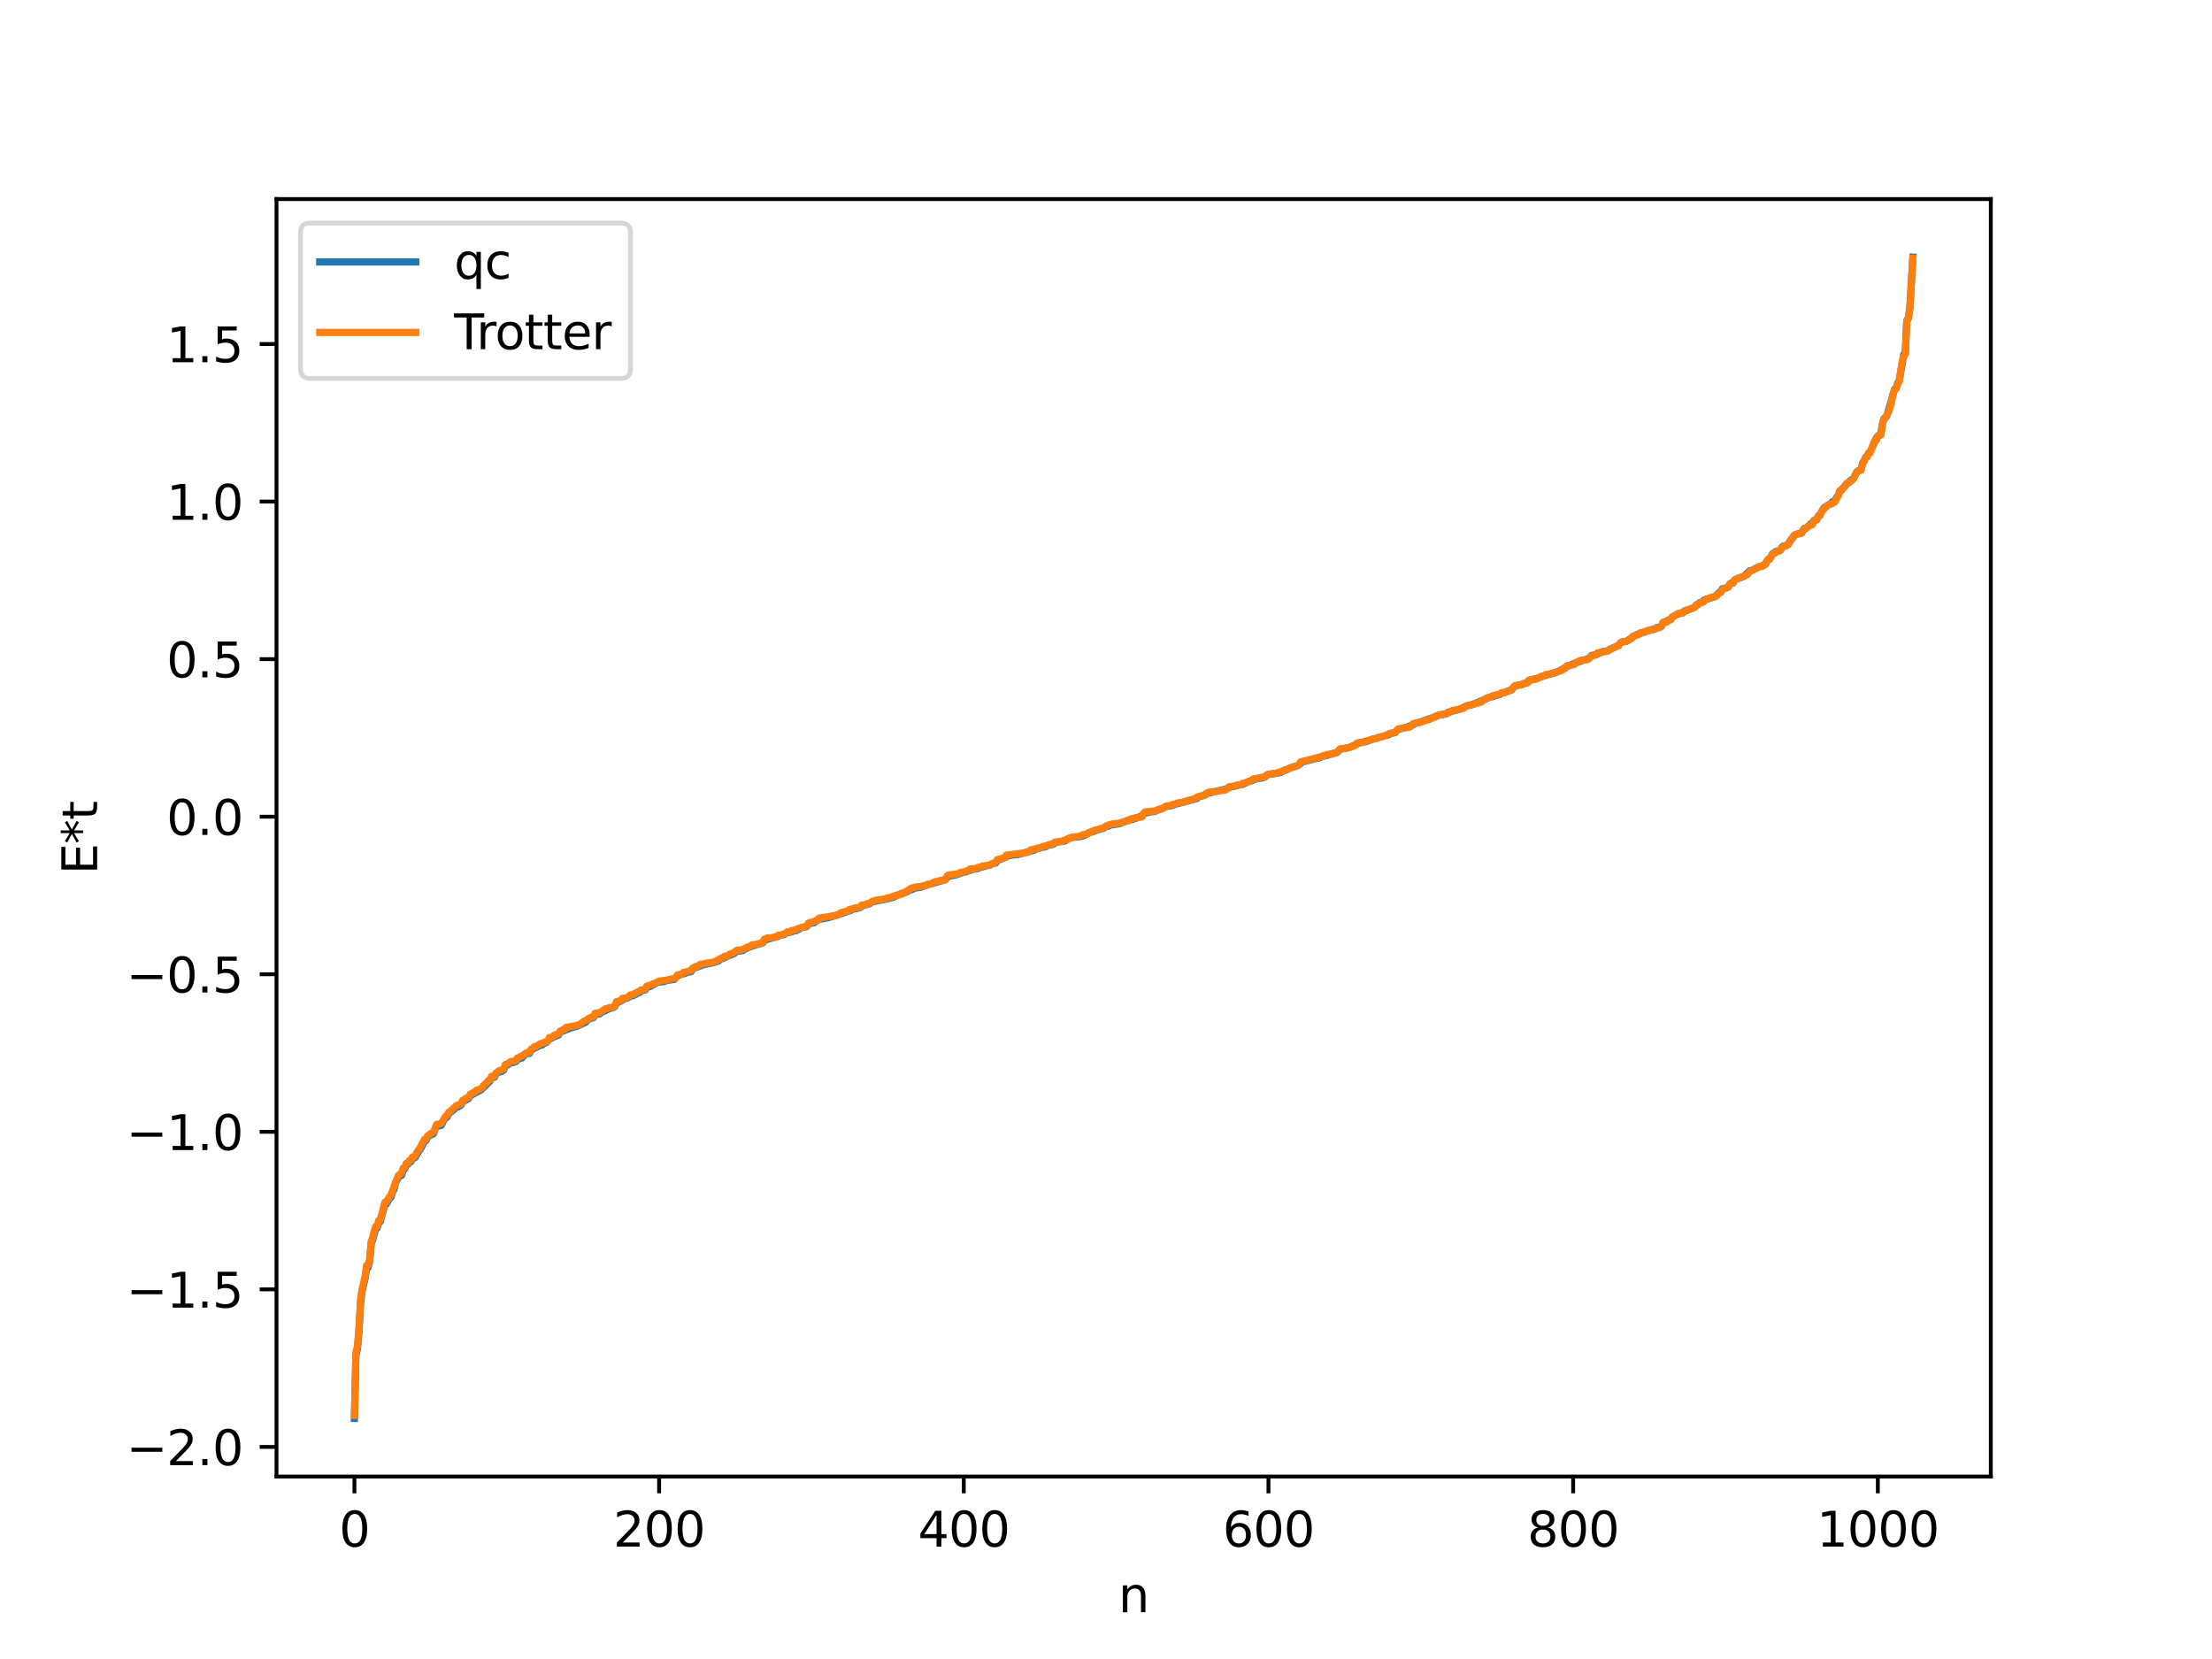 <?xml version="1.0" encoding="utf-8" standalone="no"?>
<!DOCTYPE svg PUBLIC "-//W3C//DTD SVG 1.1//EN"
  "http://www.w3.org/Graphics/SVG/1.1/DTD/svg11.dtd">
<svg xmlns:xlink="http://www.w3.org/1999/xlink" width="460.8pt" height="345.6pt" viewBox="0 0 460.8 345.6" xmlns="http://www.w3.org/2000/svg" version="1.1">
 <defs>
  <style type="text/css">*{stroke-linejoin: round; stroke-linecap: butt}</style>
 </defs>
 <g id="figure_1">
  <g id="patch_1">
   <path d="M 0 345.6 
L 460.8 345.6 
L 460.8 0 
L 0 0 
z
" style="fill: #ffffff"/>
  </g>
  <g id="axes_1">
   <g id="patch_2">
    <path d="M 57.6 307.584 
L 414.72 307.584 
L 414.72 41.472 
L 57.6 41.472 
z
" style="fill: #ffffff"/>
   </g>
   <g id="matplotlib.axis_1">
    <g id="xtick_1">
     <g id="line2d_1">
      <defs>
       <path id="m7e5b3d2ca3" d="M 0 0 
L 0 3.5 
" style="stroke: #000000; stroke-width: 0.8"/>
      </defs>
      <g>
       <use xlink:href="#m7e5b3d2ca3" x="73.833" y="307.584" style="stroke: #000000; stroke-width: 0.8"/>
      </g>
     </g>
     <g id="text_1">
      <!-- 0 -->
      <g transform="translate(70.651 322.182) scale(0.1 -0.1)">
       <defs>
        <path id="DejaVuSans-30" d="M 2034 4250 
Q 1547 4250 1301 3770 
Q 1056 3291 1056 2328 
Q 1056 1369 1301 889 
Q 1547 409 2034 409 
Q 2525 409 2770 889 
Q 3016 1369 3016 2328 
Q 3016 3291 2770 3770 
Q 2525 4250 2034 4250 
z
M 2034 4750 
Q 2819 4750 3233 4129 
Q 3647 3509 3647 2328 
Q 3647 1150 3233 529 
Q 2819 -91 2034 -91 
Q 1250 -91 836 529 
Q 422 1150 422 2328 
Q 422 3509 836 4129 
Q 1250 4750 2034 4750 
z
" transform="scale(0.016)"/>
       </defs>
       <use xlink:href="#DejaVuSans-30"/>
      </g>
     </g>
    </g>
    <g id="xtick_2">
     <g id="line2d_2">
      <g>
       <use xlink:href="#m7e5b3d2ca3" x="137.304" y="307.584" style="stroke: #000000; stroke-width: 0.8"/>
      </g>
     </g>
     <g id="text_2">
      <!-- 200 -->
      <g transform="translate(127.76 322.182) scale(0.1 -0.1)">
       <defs>
        <path id="DejaVuSans-32" d="M 1228 531 
L 3431 531 
L 3431 0 
L 469 0 
L 469 531 
Q 828 903 1448 1529 
Q 2069 2156 2228 2338 
Q 2531 2678 2651 2914 
Q 2772 3150 2772 3378 
Q 2772 3750 2511 3984 
Q 2250 4219 1831 4219 
Q 1534 4219 1204 4116 
Q 875 4013 500 3803 
L 500 4441 
Q 881 4594 1212 4672 
Q 1544 4750 1819 4750 
Q 2544 4750 2975 4387 
Q 3406 4025 3406 3419 
Q 3406 3131 3298 2873 
Q 3191 2616 2906 2266 
Q 2828 2175 2409 1742 
Q 1991 1309 1228 531 
z
" transform="scale(0.016)"/>
       </defs>
       <use xlink:href="#DejaVuSans-32"/>
       <use xlink:href="#DejaVuSans-30" x="63.623"/>
       <use xlink:href="#DejaVuSans-30" x="127.246"/>
      </g>
     </g>
    </g>
    <g id="xtick_3">
     <g id="line2d_3">
      <g>
       <use xlink:href="#m7e5b3d2ca3" x="200.775" y="307.584" style="stroke: #000000; stroke-width: 0.8"/>
      </g>
     </g>
     <g id="text_3">
      <!-- 400 -->
      <g transform="translate(191.231 322.182) scale(0.1 -0.1)">
       <defs>
        <path id="DejaVuSans-34" d="M 2419 4116 
L 825 1625 
L 2419 1625 
L 2419 4116 
z
M 2253 4666 
L 3047 4666 
L 3047 1625 
L 3713 1625 
L 3713 1100 
L 3047 1100 
L 3047 0 
L 2419 0 
L 2419 1100 
L 313 1100 
L 313 1709 
L 2253 4666 
z
" transform="scale(0.016)"/>
       </defs>
       <use xlink:href="#DejaVuSans-34"/>
       <use xlink:href="#DejaVuSans-30" x="63.623"/>
       <use xlink:href="#DejaVuSans-30" x="127.246"/>
      </g>
     </g>
    </g>
    <g id="xtick_4">
     <g id="line2d_4">
      <g>
       <use xlink:href="#m7e5b3d2ca3" x="264.246" y="307.584" style="stroke: #000000; stroke-width: 0.8"/>
      </g>
     </g>
     <g id="text_4">
      <!-- 600 -->
      <g transform="translate(254.702 322.182) scale(0.1 -0.1)">
       <defs>
        <path id="DejaVuSans-36" d="M 2113 2584 
Q 1688 2584 1439 2293 
Q 1191 2003 1191 1497 
Q 1191 994 1439 701 
Q 1688 409 2113 409 
Q 2538 409 2786 701 
Q 3034 994 3034 1497 
Q 3034 2003 2786 2293 
Q 2538 2584 2113 2584 
z
M 3366 4563 
L 3366 3988 
Q 3128 4100 2886 4159 
Q 2644 4219 2406 4219 
Q 1781 4219 1451 3797 
Q 1122 3375 1075 2522 
Q 1259 2794 1537 2939 
Q 1816 3084 2150 3084 
Q 2853 3084 3261 2657 
Q 3669 2231 3669 1497 
Q 3669 778 3244 343 
Q 2819 -91 2113 -91 
Q 1303 -91 875 529 
Q 447 1150 447 2328 
Q 447 3434 972 4092 
Q 1497 4750 2381 4750 
Q 2619 4750 2861 4703 
Q 3103 4656 3366 4563 
z
" transform="scale(0.016)"/>
       </defs>
       <use xlink:href="#DejaVuSans-36"/>
       <use xlink:href="#DejaVuSans-30" x="63.623"/>
       <use xlink:href="#DejaVuSans-30" x="127.246"/>
      </g>
     </g>
    </g>
    <g id="xtick_5">
     <g id="line2d_5">
      <g>
       <use xlink:href="#m7e5b3d2ca3" x="327.717" y="307.584" style="stroke: #000000; stroke-width: 0.8"/>
      </g>
     </g>
     <g id="text_5">
      <!-- 800 -->
      <g transform="translate(318.173 322.182) scale(0.1 -0.1)">
       <defs>
        <path id="DejaVuSans-38" d="M 2034 2216 
Q 1584 2216 1326 1975 
Q 1069 1734 1069 1313 
Q 1069 891 1326 650 
Q 1584 409 2034 409 
Q 2484 409 2743 651 
Q 3003 894 3003 1313 
Q 3003 1734 2745 1975 
Q 2488 2216 2034 2216 
z
M 1403 2484 
Q 997 2584 770 2862 
Q 544 3141 544 3541 
Q 544 4100 942 4425 
Q 1341 4750 2034 4750 
Q 2731 4750 3128 4425 
Q 3525 4100 3525 3541 
Q 3525 3141 3298 2862 
Q 3072 2584 2669 2484 
Q 3125 2378 3379 2068 
Q 3634 1759 3634 1313 
Q 3634 634 3220 271 
Q 2806 -91 2034 -91 
Q 1263 -91 848 271 
Q 434 634 434 1313 
Q 434 1759 690 2068 
Q 947 2378 1403 2484 
z
M 1172 3481 
Q 1172 3119 1398 2916 
Q 1625 2713 2034 2713 
Q 2441 2713 2670 2916 
Q 2900 3119 2900 3481 
Q 2900 3844 2670 4047 
Q 2441 4250 2034 4250 
Q 1625 4250 1398 4047 
Q 1172 3844 1172 3481 
z
" transform="scale(0.016)"/>
       </defs>
       <use xlink:href="#DejaVuSans-38"/>
       <use xlink:href="#DejaVuSans-30" x="63.623"/>
       <use xlink:href="#DejaVuSans-30" x="127.246"/>
      </g>
     </g>
    </g>
    <g id="xtick_6">
     <g id="line2d_6">
      <g>
       <use xlink:href="#m7e5b3d2ca3" x="391.188" y="307.584" style="stroke: #000000; stroke-width: 0.8"/>
      </g>
     </g>
     <g id="text_6">
      <!-- 1000 -->
      <g transform="translate(378.463 322.182) scale(0.1 -0.1)">
       <defs>
        <path id="DejaVuSans-31" d="M 794 531 
L 1825 531 
L 1825 4091 
L 703 3866 
L 703 4441 
L 1819 4666 
L 2450 4666 
L 2450 531 
L 3481 531 
L 3481 0 
L 794 0 
L 794 531 
z
" transform="scale(0.016)"/>
       </defs>
       <use xlink:href="#DejaVuSans-31"/>
       <use xlink:href="#DejaVuSans-30" x="63.623"/>
       <use xlink:href="#DejaVuSans-30" x="127.246"/>
       <use xlink:href="#DejaVuSans-30" x="190.869"/>
      </g>
     </g>
    </g>
    <g id="text_7">
     <!-- n -->
     <g transform="translate(232.991 335.861) scale(0.1 -0.1)">
      <defs>
       <path id="DejaVuSans-6e" d="M 3513 2113 
L 3513 0 
L 2938 0 
L 2938 2094 
Q 2938 2591 2744 2837 
Q 2550 3084 2163 3084 
Q 1697 3084 1428 2787 
Q 1159 2491 1159 1978 
L 1159 0 
L 581 0 
L 581 3500 
L 1159 3500 
L 1159 2956 
Q 1366 3272 1645 3428 
Q 1925 3584 2291 3584 
Q 2894 3584 3203 3211 
Q 3513 2838 3513 2113 
z
" transform="scale(0.016)"/>
      </defs>
      <use xlink:href="#DejaVuSans-6e"/>
     </g>
    </g>
   </g>
   <g id="matplotlib.axis_2">
    <g id="ytick_1">
     <g id="line2d_7">
      <defs>
       <path id="m45288c22db" d="M 0 0 
L -3.5 0 
" style="stroke: #000000; stroke-width: 0.8"/>
      </defs>
      <g>
       <use xlink:href="#m45288c22db" x="57.6" y="301.419" style="stroke: #000000; stroke-width: 0.8"/>
      </g>
     </g>
     <g id="text_8">
      <!-- −2.0 -->
      <g transform="translate(26.317 305.218) scale(0.1 -0.1)">
       <defs>
        <path id="DejaVuSans-2212" d="M 678 2272 
L 4684 2272 
L 4684 1741 
L 678 1741 
L 678 2272 
z
" transform="scale(0.016)"/>
        <path id="DejaVuSans-2e" d="M 684 794 
L 1344 794 
L 1344 0 
L 684 0 
L 684 794 
z
" transform="scale(0.016)"/>
       </defs>
       <use xlink:href="#DejaVuSans-2212"/>
       <use xlink:href="#DejaVuSans-32" x="83.789"/>
       <use xlink:href="#DejaVuSans-2e" x="147.412"/>
       <use xlink:href="#DejaVuSans-30" x="179.199"/>
      </g>
     </g>
    </g>
    <g id="ytick_2">
     <g id="line2d_8">
      <g>
       <use xlink:href="#m45288c22db" x="57.6" y="268.597" style="stroke: #000000; stroke-width: 0.8"/>
      </g>
     </g>
     <g id="text_9">
      <!-- −1.5 -->
      <g transform="translate(26.317 272.396) scale(0.1 -0.1)">
       <defs>
        <path id="DejaVuSans-35" d="M 691 4666 
L 3169 4666 
L 3169 4134 
L 1269 4134 
L 1269 2991 
Q 1406 3038 1543 3061 
Q 1681 3084 1819 3084 
Q 2600 3084 3056 2656 
Q 3513 2228 3513 1497 
Q 3513 744 3044 326 
Q 2575 -91 1722 -91 
Q 1428 -91 1123 -41 
Q 819 9 494 109 
L 494 744 
Q 775 591 1075 516 
Q 1375 441 1709 441 
Q 2250 441 2565 725 
Q 2881 1009 2881 1497 
Q 2881 1984 2565 2268 
Q 2250 2553 1709 2553 
Q 1456 2553 1204 2497 
Q 953 2441 691 2322 
L 691 4666 
z
" transform="scale(0.016)"/>
       </defs>
       <use xlink:href="#DejaVuSans-2212"/>
       <use xlink:href="#DejaVuSans-31" x="83.789"/>
       <use xlink:href="#DejaVuSans-2e" x="147.412"/>
       <use xlink:href="#DejaVuSans-35" x="179.199"/>
      </g>
     </g>
    </g>
    <g id="ytick_3">
     <g id="line2d_9">
      <g>
       <use xlink:href="#m45288c22db" x="57.6" y="235.775" style="stroke: #000000; stroke-width: 0.8"/>
      </g>
     </g>
     <g id="text_10">
      <!-- −1.0 -->
      <g transform="translate(26.317 239.574) scale(0.1 -0.1)">
       <use xlink:href="#DejaVuSans-2212"/>
       <use xlink:href="#DejaVuSans-31" x="83.789"/>
       <use xlink:href="#DejaVuSans-2e" x="147.412"/>
       <use xlink:href="#DejaVuSans-30" x="179.199"/>
      </g>
     </g>
    </g>
    <g id="ytick_4">
     <g id="line2d_10">
      <g>
       <use xlink:href="#m45288c22db" x="57.6" y="202.952" style="stroke: #000000; stroke-width: 0.8"/>
      </g>
     </g>
     <g id="text_11">
      <!-- −0.5 -->
      <g transform="translate(26.317 206.752) scale(0.1 -0.1)">
       <use xlink:href="#DejaVuSans-2212"/>
       <use xlink:href="#DejaVuSans-30" x="83.789"/>
       <use xlink:href="#DejaVuSans-2e" x="147.412"/>
       <use xlink:href="#DejaVuSans-35" x="179.199"/>
      </g>
     </g>
    </g>
    <g id="ytick_5">
     <g id="line2d_11">
      <g>
       <use xlink:href="#m45288c22db" x="57.6" y="170.13" style="stroke: #000000; stroke-width: 0.8"/>
      </g>
     </g>
     <g id="text_12">
      <!-- 0.0 -->
      <g transform="translate(34.697 173.929) scale(0.1 -0.1)">
       <use xlink:href="#DejaVuSans-30"/>
       <use xlink:href="#DejaVuSans-2e" x="63.623"/>
       <use xlink:href="#DejaVuSans-30" x="95.41"/>
      </g>
     </g>
    </g>
    <g id="ytick_6">
     <g id="line2d_12">
      <g>
       <use xlink:href="#m45288c22db" x="57.6" y="137.308" style="stroke: #000000; stroke-width: 0.8"/>
      </g>
     </g>
     <g id="text_13">
      <!-- 0.5 -->
      <g transform="translate(34.697 141.107) scale(0.1 -0.1)">
       <use xlink:href="#DejaVuSans-30"/>
       <use xlink:href="#DejaVuSans-2e" x="63.623"/>
       <use xlink:href="#DejaVuSans-35" x="95.41"/>
      </g>
     </g>
    </g>
    <g id="ytick_7">
     <g id="line2d_13">
      <g>
       <use xlink:href="#m45288c22db" x="57.6" y="104.486" style="stroke: #000000; stroke-width: 0.8"/>
      </g>
     </g>
     <g id="text_14">
      <!-- 1.0 -->
      <g transform="translate(34.697 108.285) scale(0.1 -0.1)">
       <use xlink:href="#DejaVuSans-31"/>
       <use xlink:href="#DejaVuSans-2e" x="63.623"/>
       <use xlink:href="#DejaVuSans-30" x="95.41"/>
      </g>
     </g>
    </g>
    <g id="ytick_8">
     <g id="line2d_14">
      <g>
       <use xlink:href="#m45288c22db" x="57.6" y="71.663" style="stroke: #000000; stroke-width: 0.8"/>
      </g>
     </g>
     <g id="text_15">
      <!-- 1.5 -->
      <g transform="translate(34.697 75.462) scale(0.1 -0.1)">
       <use xlink:href="#DejaVuSans-31"/>
       <use xlink:href="#DejaVuSans-2e" x="63.623"/>
       <use xlink:href="#DejaVuSans-35" x="95.41"/>
      </g>
     </g>
    </g>
    <g id="text_16">
     <!-- E*t -->
     <g transform="translate(20.238 182.148) rotate(-90) scale(0.1 -0.1)">
      <defs>
       <path id="DejaVuSans-45" d="M 628 4666 
L 3578 4666 
L 3578 4134 
L 1259 4134 
L 1259 2753 
L 3481 2753 
L 3481 2222 
L 1259 2222 
L 1259 531 
L 3634 531 
L 3634 0 
L 628 0 
L 628 4666 
z
" transform="scale(0.016)"/>
       <path id="DejaVuSans-2a" d="M 3009 3897 
L 1888 3291 
L 3009 2681 
L 2828 2375 
L 1778 3009 
L 1778 1831 
L 1422 1831 
L 1422 3009 
L 372 2375 
L 191 2681 
L 1313 3291 
L 191 3897 
L 372 4206 
L 1422 3572 
L 1422 4750 
L 1778 4750 
L 1778 3572 
L 2828 4206 
L 3009 3897 
z
" transform="scale(0.016)"/>
       <path id="DejaVuSans-74" d="M 1172 4494 
L 1172 3500 
L 2356 3500 
L 2356 3053 
L 1172 3053 
L 1172 1153 
Q 1172 725 1289 603 
Q 1406 481 1766 481 
L 2356 481 
L 2356 0 
L 1766 0 
Q 1100 0 847 248 
Q 594 497 594 1153 
L 594 3053 
L 172 3053 
L 172 3500 
L 594 3500 
L 594 4494 
L 1172 4494 
z
" transform="scale(0.016)"/>
      </defs>
      <use xlink:href="#DejaVuSans-45"/>
      <use xlink:href="#DejaVuSans-2a" x="63.184"/>
      <use xlink:href="#DejaVuSans-74" x="113.184"/>
     </g>
    </g>
   </g>
   <g id="line2d_15">
    <path d="M 73.833 295.488 
L 74.15 282.256 
L 74.467 280.972 
L 74.785 277.334 
L 75.102 271.528 
L 75.42 269.025 
L 76.054 266.321 
L 76.372 264.085 
L 76.689 264.055 
L 77.006 262.789 
L 77.324 259.093 
L 77.641 258.242 
L 78.276 255.887 
L 78.593 255.796 
L 78.91 254.655 
L 79.228 254.467 
L 80.18 250.882 
L 80.497 250.815 
L 81.132 249.671 
L 81.449 249.399 
L 81.767 248.313 
L 82.084 247.819 
L 82.401 246.347 
L 82.719 245.868 
L 83.036 245.146 
L 83.671 244.817 
L 83.988 243.806 
L 84.305 243.544 
L 84.623 242.714 
L 84.94 242.573 
L 85.258 242.113 
L 85.575 242.013 
L 85.892 241.467 
L 86.527 241.082 
L 87.162 239.938 
L 87.796 239.014 
L 88.431 237.68 
L 88.748 237.593 
L 89.066 236.942 
L 89.383 236.617 
L 90.335 236.144 
L 90.653 235.137 
L 90.97 234.637 
L 91.922 234.447 
L 92.557 233.17 
L 93.191 232.649 
L 93.509 231.913 
L 94.143 231.492 
L 95.096 230.654 
L 95.413 230.58 
L 96.048 230.215 
L 96.365 229.532 
L 97.634 228.825 
L 97.952 228.258 
L 100.173 227.06 
L 102.077 225.218 
L 102.395 224.477 
L 103.029 224.389 
L 103.347 223.68 
L 103.981 223.335 
L 104.616 223.151 
L 104.934 222.914 
L 105.251 222.061 
L 105.886 221.793 
L 106.203 221.461 
L 106.838 221.35 
L 107.472 221.156 
L 107.79 220.69 
L 108.424 220.483 
L 108.742 220.382 
L 109.377 219.663 
L 110.011 219.451 
L 110.329 219.43 
L 110.646 218.72 
L 112.55 217.756 
L 112.867 217.728 
L 113.185 217.46 
L 113.82 217.166 
L 114.137 216.89 
L 114.454 216.368 
L 114.772 216.34 
L 115.724 215.846 
L 116.358 215.63 
L 116.676 215.039 
L 116.993 214.788 
L 117.31 214.775 
L 118.897 214.142 
L 120.167 213.81 
L 122.071 212.92 
L 122.388 212.411 
L 123.023 212.161 
L 123.658 211.99 
L 123.975 211.311 
L 124.927 211.203 
L 125.562 210.697 
L 125.879 210.639 
L 126.831 210.163 
L 127.783 209.875 
L 128.1 209.681 
L 128.418 208.923 
L 129.37 208.53 
L 130.005 208.111 
L 130.639 207.923 
L 130.957 207.797 
L 131.274 207.511 
L 131.909 207.42 
L 132.226 207.183 
L 132.543 207.097 
L 132.861 206.818 
L 133.178 206.8 
L 133.496 206.443 
L 134.13 206.257 
L 134.448 206.226 
L 134.765 205.577 
L 135.4 205.534 
L 136.986 204.636 
L 138.256 204.496 
L 138.891 204.267 
L 140.477 204.003 
L 141.112 203.227 
L 142.699 202.792 
L 143.016 202.592 
L 143.968 202.412 
L 144.286 201.816 
L 144.603 201.631 
L 145.238 201.462 
L 146.507 200.983 
L 148.411 200.578 
L 149.046 200.409 
L 149.681 200.178 
L 149.998 199.801 
L 150.633 199.661 
L 151.267 199.317 
L 152.854 198.695 
L 153.489 198.157 
L 154.758 198.028 
L 155.076 197.667 
L 155.393 197.657 
L 155.71 197.407 
L 156.345 197.221 
L 156.98 196.979 
L 158.884 196.442 
L 159.201 195.952 
L 159.836 195.674 
L 162.058 195.071 
L 162.375 194.878 
L 163.327 194.699 
L 163.962 194.325 
L 164.914 194.13 
L 165.231 193.953 
L 165.866 193.868 
L 166.183 193.616 
L 166.5 193.563 
L 166.818 193.265 
L 168.087 193.013 
L 168.405 192.451 
L 169.674 192.19 
L 169.991 191.793 
L 170.309 191.74 
L 170.626 191.508 
L 171.578 191.352 
L 172.53 191.177 
L 174.752 190.493 
L 176.021 190.063 
L 177.291 189.633 
L 177.608 189.384 
L 178.56 189.243 
L 179.195 189.065 
L 179.829 188.59 
L 180.464 188.474 
L 181.099 188.298 
L 181.734 187.882 
L 183.32 187.533 
L 183.955 187.443 
L 184.907 187.216 
L 186.177 186.91 
L 186.811 186.482 
L 187.446 186.358 
L 189.033 185.727 
L 189.35 185.452 
L 189.985 185.313 
L 190.62 184.991 
L 191.889 184.825 
L 192.524 184.543 
L 192.841 184.502 
L 193.158 184.311 
L 193.793 184.159 
L 196.015 183.5 
L 196.332 183.465 
L 196.649 183.263 
L 196.967 183.203 
L 197.284 182.74 
L 197.919 182.476 
L 199.188 182.252 
L 200.775 181.673 
L 201.092 181.653 
L 202.679 181.088 
L 203.631 180.977 
L 203.948 180.774 
L 205.218 180.44 
L 205.853 180.296 
L 206.17 180.257 
L 206.805 179.859 
L 207.439 179.776 
L 207.757 179.253 
L 208.074 179.07 
L 208.391 179.053 
L 209.661 178.46 
L 209.978 178.259 
L 212.2 177.976 
L 215.691 177.022 
L 216.008 176.77 
L 217.912 176.365 
L 218.229 176.146 
L 219.181 175.937 
L 219.499 175.824 
L 219.816 175.516 
L 220.768 175.35 
L 221.72 175.22 
L 222.038 175.088 
L 222.355 174.791 
L 223.307 174.469 
L 225.211 174.267 
L 226.163 173.908 
L 226.798 173.48 
L 227.75 173.231 
L 228.385 172.972 
L 229.972 172.525 
L 230.289 172.228 
L 230.924 172.11 
L 231.241 171.881 
L 232.828 171.655 
L 233.462 171.519 
L 233.78 171.309 
L 234.097 171.27 
L 235.049 170.845 
L 236.001 170.682 
L 237.271 170.223 
L 237.905 169.915 
L 238.223 169.549 
L 238.858 169.304 
L 239.81 169.129 
L 240.444 169.058 
L 241.079 168.8 
L 242.031 168.471 
L 242.983 167.974 
L 243.935 167.867 
L 244.887 167.541 
L 245.522 167.355 
L 246.791 167.032 
L 249.33 166.346 
L 249.648 166.013 
L 250.6 165.755 
L 250.917 165.656 
L 251.234 165.338 
L 252.504 165.045 
L 255.677 164.306 
L 255.995 164.073 
L 258.216 163.517 
L 258.851 163.433 
L 259.168 163.221 
L 259.486 163.149 
L 259.803 162.925 
L 260.755 162.654 
L 261.39 162.321 
L 262.977 162.054 
L 263.294 161.965 
L 263.929 161.447 
L 264.246 161.3 
L 265.515 161.163 
L 266.785 160.93 
L 267.102 160.687 
L 267.42 160.593 
L 267.737 160.37 
L 268.054 160.312 
L 269.006 159.89 
L 269.641 159.729 
L 270.276 159.515 
L 270.593 159.329 
L 271.228 158.754 
L 274.084 158.024 
L 275.036 157.826 
L 275.353 157.594 
L 275.988 157.458 
L 276.305 157.406 
L 276.94 157.175 
L 278.527 156.747 
L 279.162 156.083 
L 280.114 155.921 
L 281.066 155.72 
L 282.653 155.017 
L 282.97 154.764 
L 284.239 154.517 
L 284.557 154.507 
L 285.826 154.022 
L 286.778 153.805 
L 287.096 153.645 
L 287.73 153.51 
L 289.317 153.052 
L 289.634 152.787 
L 290.586 152.61 
L 291.221 151.991 
L 293.125 151.466 
L 294.395 150.947 
L 294.712 150.746 
L 295.664 150.486 
L 299.155 149.246 
L 299.472 149.061 
L 301.377 148.675 
L 301.694 148.375 
L 303.915 147.777 
L 304.233 147.729 
L 305.502 147.051 
L 306.454 146.863 
L 307.406 146.501 
L 309.31 145.731 
L 309.945 145.363 
L 312.484 144.662 
L 312.801 144.393 
L 313.436 144.285 
L 315.023 143.601 
L 315.34 143.113 
L 315.658 142.879 
L 316.927 142.621 
L 317.244 142.438 
L 317.562 142.401 
L 317.879 142.22 
L 318.196 142.174 
L 318.514 141.769 
L 319.148 141.556 
L 319.783 141.414 
L 320.1 141.38 
L 321.053 140.974 
L 322.639 140.491 
L 322.957 140.444 
L 323.274 140.27 
L 323.591 140.254 
L 323.909 140.084 
L 324.226 140.062 
L 325.813 139.259 
L 326.13 139.129 
L 326.448 138.716 
L 327.082 138.622 
L 327.4 138.407 
L 328.352 138.071 
L 328.986 137.816 
L 329.304 137.762 
L 329.621 137.548 
L 330.573 137.333 
L 331.208 137.002 
L 331.525 136.557 
L 332.477 136.367 
L 333.112 136.082 
L 333.747 135.765 
L 335.016 135.569 
L 335.334 135.264 
L 337.238 134.426 
L 337.555 133.946 
L 337.872 133.745 
L 338.824 133.59 
L 340.729 132.323 
L 341.363 132.066 
L 343.902 131.211 
L 344.854 130.974 
L 345.172 130.719 
L 345.489 130.704 
L 346.124 130.434 
L 346.441 129.678 
L 347.076 129.49 
L 347.71 129.088 
L 348.028 129.023 
L 348.345 128.552 
L 349.615 127.852 
L 349.932 127.83 
L 351.201 127.238 
L 352.788 126.589 
L 353.105 126.4 
L 353.423 125.955 
L 353.74 125.928 
L 354.058 125.53 
L 354.692 125.414 
L 355.01 124.989 
L 357.231 124.299 
L 358.183 123.373 
L 358.5 123.241 
L 358.818 122.647 
L 359.77 122.416 
L 360.087 122.144 
L 360.405 121.624 
L 360.722 121.446 
L 361.039 121.422 
L 361.357 120.853 
L 361.991 120.487 
L 362.309 120.435 
L 362.943 120.188 
L 363.261 120.075 
L 364.53 118.885 
L 364.848 118.877 
L 366.434 118.067 
L 366.752 118.016 
L 367.386 117.704 
L 367.704 117.53 
L 368.339 116.544 
L 368.656 116.437 
L 369.291 115.297 
L 369.608 115.233 
L 369.925 114.902 
L 370.877 114.653 
L 371.195 114.01 
L 371.512 113.757 
L 371.829 113.709 
L 372.464 113.413 
L 373.099 112.399 
L 373.416 112.095 
L 373.734 111.596 
L 374.051 111.348 
L 375.32 111.001 
L 375.638 110.347 
L 375.955 110.042 
L 376.272 110.001 
L 376.907 109.423 
L 377.224 109.108 
L 377.542 109.059 
L 377.859 108.429 
L 378.494 108.168 
L 378.811 107.456 
L 379.129 107.238 
L 379.763 106.106 
L 380.081 105.69 
L 380.715 105.29 
L 381.033 105.076 
L 381.35 105.005 
L 381.667 104.558 
L 381.985 104.457 
L 382.302 104.225 
L 382.62 103.583 
L 382.937 103.225 
L 383.254 102.26 
L 383.572 102.138 
L 383.889 101.682 
L 384.206 101.467 
L 384.524 100.92 
L 385.158 100.509 
L 385.476 100.09 
L 386.11 99.671 
L 386.745 98.383 
L 387.062 98.092 
L 387.697 97.884 
L 388.015 96.437 
L 388.332 95.966 
L 388.649 95.242 
L 388.967 94.991 
L 389.284 94.434 
L 389.601 94.124 
L 390.871 91.267 
L 391.823 90.201 
L 392.14 88.328 
L 392.458 87.21 
L 392.775 86.993 
L 393.092 86.589 
L 394.679 81.047 
L 394.996 80.885 
L 395.314 79.819 
L 395.631 79.377 
L 396.583 73.866 
L 396.9 73.628 
L 397.218 66.779 
L 397.535 66.286 
L 397.853 64.178 
L 398.487 53.568 
L 398.487 53.568 
" clip-path="url(#pa5f426ab01)" style="fill: none; stroke: #1f77b4; stroke-width: 1.5; stroke-linecap: square"/>
   </g>
   <g id="line2d_16">
    <path d="M 73.833 294.855 
L 74.15 281.726 
L 74.467 280.441 
L 74.785 276.711 
L 75.102 270.902 
L 75.42 268.597 
L 76.054 265.909 
L 76.372 263.582 
L 76.689 263.582 
L 77.006 262.427 
L 77.324 258.623 
L 77.641 257.773 
L 77.958 256.361 
L 78.276 255.468 
L 78.593 255.468 
L 78.91 254.183 
L 79.228 254.138 
L 80.18 250.453 
L 80.497 250.453 
L 81.132 249.298 
L 81.449 248.94 
L 82.719 245.494 
L 83.036 244.805 
L 83.353 244.644 
L 83.671 244.315 
L 83.988 243.321 
L 84.305 243.232 
L 84.623 242.339 
L 84.94 242.339 
L 85.258 241.774 
L 85.575 241.705 
L 85.892 241.054 
L 86.21 241.009 
L 86.527 240.718 
L 86.844 240.034 
L 87.479 239.151 
L 88.431 237.324 
L 88.748 237.324 
L 89.066 236.646 
L 89.7 236.169 
L 90.335 235.811 
L 90.97 234.225 
L 91.605 234.183 
L 91.922 234.007 
L 92.874 232.498 
L 93.191 232.365 
L 93.509 231.676 
L 93.826 231.515 
L 95.096 230.286 
L 96.048 229.986 
L 96.365 229.21 
L 96.682 229.21 
L 97 228.818 
L 97.634 228.576 
L 97.952 227.925 
L 98.269 227.88 
L 98.586 227.59 
L 98.904 227.583 
L 99.221 227.142 
L 100.173 226.788 
L 100.491 226.523 
L 100.808 226.022 
L 101.125 225.82 
L 101.76 225.082 
L 102.077 224.973 
L 102.395 224.209 
L 103.029 224.195 
L 103.347 223.517 
L 103.981 223.04 
L 104.616 222.841 
L 104.934 222.682 
L 105.251 221.779 
L 105.886 221.558 
L 106.203 221.233 
L 106.52 221.096 
L 107.155 221.054 
L 107.472 220.878 
L 107.79 220.392 
L 108.107 220.33 
L 108.424 220.072 
L 108.742 220.005 
L 109.694 219.279 
L 110.329 219.197 
L 110.646 218.547 
L 110.963 218.386 
L 111.281 218.057 
L 111.598 218.03 
L 112.55 217.466 
L 114.137 216.857 
L 114.454 216.123 
L 115.089 216.081 
L 115.406 215.689 
L 116.041 215.448 
L 116.358 215.419 
L 116.676 214.796 
L 116.993 214.751 
L 117.31 214.461 
L 117.628 214.454 
L 117.945 214.013 
L 118.58 213.925 
L 119.215 213.776 
L 120.167 213.617 
L 120.801 213.394 
L 121.436 212.893 
L 121.753 212.691 
L 122.071 212.63 
L 122.705 212.111 
L 123.34 211.847 
L 123.658 211.844 
L 123.975 211.08 
L 124.927 210.954 
L 126.196 210.122 
L 126.514 210.104 
L 126.831 209.933 
L 127.466 209.858 
L 128.1 209.553 
L 128.418 208.651 
L 129.053 208.511 
L 129.37 208.429 
L 129.687 207.967 
L 130.322 207.925 
L 130.957 207.632 
L 131.274 207.27 
L 131.909 207.201 
L 132.226 206.943 
L 132.543 206.876 
L 132.861 206.598 
L 133.178 206.505 
L 133.496 206.24 
L 134.448 206.068 
L 134.765 205.418 
L 135.717 205.138 
L 136.034 204.928 
L 136.352 204.901 
L 137.304 204.369 
L 138.891 204.161 
L 139.525 204.028 
L 140.795 203.728 
L 141.112 203.104 
L 141.747 202.952 
L 142.064 202.952 
L 142.381 202.568 
L 142.699 202.56 
L 143.334 202.319 
L 143.968 202.209 
L 144.286 201.667 
L 144.603 201.622 
L 144.92 201.332 
L 145.238 201.325 
L 145.555 201.187 
L 145.872 200.884 
L 146.507 200.796 
L 147.142 200.647 
L 148.729 200.406 
L 149.998 199.764 
L 150.315 199.562 
L 150.633 199.501 
L 150.95 199.189 
L 151.585 199.169 
L 151.902 198.824 
L 152.854 198.457 
L 153.489 197.951 
L 154.758 197.825 
L 155.71 197.282 
L 156.028 197.259 
L 156.662 196.833 
L 157.615 196.729 
L 158.249 196.492 
L 158.884 196.425 
L 159.201 195.653 
L 159.836 195.396 
L 161.105 195.3 
L 161.74 195.217 
L 162.058 194.838 
L 162.692 194.796 
L 163.327 194.526 
L 163.644 194.503 
L 163.962 194.141 
L 164.596 194.072 
L 164.914 193.85 
L 165.548 193.747 
L 166.183 193.469 
L 168.087 192.939 
L 168.405 192.289 
L 170.309 191.772 
L 170.626 191.251 
L 171.578 191.109 
L 174.117 190.717 
L 174.752 190.524 
L 175.069 190.161 
L 176.339 189.823 
L 176.656 189.823 
L 176.973 189.439 
L 177.291 189.432 
L 177.925 189.19 
L 178.877 189.032 
L 179.195 188.963 
L 179.512 188.538 
L 180.464 188.431 
L 180.781 188.203 
L 181.099 188.196 
L 181.416 188.058 
L 181.734 187.755 
L 182.051 187.729 
L 182.368 187.548 
L 184.272 187.277 
L 184.907 187.021 
L 185.542 186.96 
L 186.177 186.645 
L 186.811 186.626 
L 187.129 186.433 
L 187.446 186.372 
L 187.763 186.06 
L 188.398 186.04 
L 188.715 185.695 
L 189.033 185.589 
L 189.667 185.106 
L 190.62 184.809 
L 191.254 184.714 
L 191.889 184.687 
L 192.206 184.519 
L 192.841 184.475 
L 193.158 184.238 
L 194.11 184.13 
L 194.745 183.675 
L 195.38 183.6 
L 195.697 183.454 
L 196.967 183.296 
L 197.284 182.524 
L 197.601 182.267 
L 199.188 182.088 
L 199.505 182.054 
L 200.14 181.709 
L 200.775 181.667 
L 201.41 181.397 
L 201.727 181.374 
L 202.044 181.021 
L 203.314 180.943 
L 203.631 180.721 
L 204.266 180.618 
L 204.583 180.418 
L 205.535 180.298 
L 206.17 180.2 
L 206.805 179.849 
L 207.122 179.81 
L 207.439 179.577 
L 207.757 179.07 
L 209.343 178.671 
L 209.661 178.122 
L 210.93 177.98 
L 213.469 177.677 
L 214.421 177.396 
L 214.739 177.032 
L 215.373 176.918 
L 215.691 176.897 
L 216.008 176.695 
L 216.643 176.635 
L 216.96 176.563 
L 217.277 176.31 
L 217.912 176.214 
L 218.547 175.951 
L 219.181 175.834 
L 219.816 175.409 
L 221.086 175.302 
L 221.403 175.11 
L 222.355 174.93 
L 222.672 174.627 
L 222.99 174.6 
L 223.307 174.42 
L 224.894 174.195 
L 225.211 174.108 
L 225.529 173.892 
L 226.163 173.831 
L 228.067 172.931 
L 229.02 172.768 
L 229.337 172.566 
L 229.972 172.46 
L 230.606 171.977 
L 231.558 171.68 
L 232.193 171.585 
L 233.145 171.493 
L 234.732 171.024 
L 235.049 171.001 
L 235.684 170.546 
L 236.319 170.471 
L 236.636 170.325 
L 237.905 170.167 
L 238.223 169.395 
L 238.54 169.138 
L 240.444 168.959 
L 240.762 168.925 
L 241.396 168.58 
L 242.031 168.503 
L 242.983 167.892 
L 243.935 167.814 
L 244.253 167.592 
L 244.887 167.489 
L 245.205 167.289 
L 246.157 167.169 
L 246.791 167.071 
L 247.109 166.853 
L 248.696 166.448 
L 249.648 165.941 
L 250.6 165.751 
L 250.917 165.563 
L 251.234 165.542 
L 251.552 165.141 
L 251.869 164.986 
L 252.821 164.951 
L 253.456 164.823 
L 255.36 164.548 
L 255.995 163.903 
L 257.264 163.768 
L 257.581 163.566 
L 258.534 163.506 
L 258.851 163.181 
L 259.486 163.085 
L 260.12 162.774 
L 260.438 162.705 
L 261.072 162.258 
L 261.707 162.173 
L 262.659 161.963 
L 263.611 161.801 
L 264.246 161.291 
L 265.833 161.066 
L 268.054 160.368 
L 268.372 160.114 
L 269.324 159.802 
L 269.641 159.659 
L 269.958 159.639 
L 270.593 159.331 
L 270.91 158.734 
L 275.353 157.606 
L 275.671 157.417 
L 275.988 157.405 
L 276.305 157.196 
L 277.575 157.079 
L 278.527 156.685 
L 279.162 155.995 
L 279.796 155.917 
L 280.431 155.862 
L 281.383 155.624 
L 281.7 155.452 
L 282.018 155.452 
L 282.335 155.261 
L 282.653 154.8 
L 283.922 154.685 
L 284.557 154.36 
L 288.365 153.319 
L 289.317 152.875 
L 290.586 152.622 
L 291.221 151.857 
L 291.856 151.722 
L 293.443 151.508 
L 293.76 151.44 
L 294.395 150.744 
L 296.299 150.377 
L 296.934 150.052 
L 297.568 149.956 
L 298.203 149.645 
L 298.52 149.576 
L 299.155 149.129 
L 299.472 149.122 
L 300.107 148.854 
L 300.742 148.809 
L 301.059 148.672 
L 301.694 148.541 
L 302.646 147.963 
L 303.598 147.85 
L 304.233 147.634 
L 304.867 147.565 
L 305.502 147.049 
L 307.089 146.673 
L 307.406 146.53 
L 307.724 146.51 
L 308.676 146.202 
L 308.993 145.797 
L 309.945 145.328 
L 310.58 145.236 
L 310.897 144.95 
L 312.167 144.678 
L 312.801 144.304 
L 313.436 144.263 
L 314.071 143.964 
L 314.705 143.838 
L 315.34 143.138 
L 315.658 142.795 
L 316.927 142.684 
L 317.562 142.323 
L 318.196 142.272 
L 318.514 141.671 
L 319.783 141.544 
L 320.418 141.231 
L 320.735 141.15 
L 321.053 140.911 
L 321.687 140.848 
L 322.005 140.533 
L 322.639 140.424 
L 323.274 140.353 
L 323.909 140.143 
L 325.496 139.601 
L 325.813 139.161 
L 326.13 139.121 
L 326.448 138.728 
L 327.082 138.593 
L 328.034 138.379 
L 328.352 137.984 
L 329.304 137.557 
L 330.573 137.46 
L 330.891 137.3 
L 331.525 136.645 
L 332.16 136.516 
L 332.477 136.447 
L 332.795 136 
L 333.429 135.937 
L 334.381 135.705 
L 334.699 135.695 
L 336.92 134.566 
L 337.238 134.505 
L 337.555 133.92 
L 338.824 133.559 
L 339.777 133.074 
L 340.094 132.563 
L 341.363 132.172 
L 341.681 131.821 
L 342.315 131.754 
L 342.633 131.549 
L 342.95 131.542 
L 343.267 131.349 
L 343.585 131.329 
L 343.902 131.175 
L 344.537 131.134 
L 345.172 130.835 
L 345.806 130.709 
L 346.124 130.427 
L 346.441 129.666 
L 347.076 129.658 
L 347.71 129.194 
L 348.028 129.143 
L 348.345 128.505 
L 348.662 128.415 
L 349.615 127.782 
L 350.567 127.719 
L 350.884 127.276 
L 351.201 127.085 
L 351.836 127.014 
L 352.153 126.835 
L 352.471 126.807 
L 353.105 126.472 
L 353.423 126.032 
L 353.74 125.992 
L 354.058 125.599 
L 354.692 125.464 
L 355.01 125.279 
L 355.327 124.855 
L 355.962 124.68 
L 356.279 124.486 
L 357.548 124.188 
L 358.183 123.505 
L 358.5 123.387 
L 358.818 122.871 
L 359.135 122.576 
L 359.453 122.567 
L 360.087 122.283 
L 360.405 121.577 
L 361.039 121.437 
L 361.357 120.791 
L 363.896 119.764 
L 364.53 119.07 
L 366.434 118.047 
L 367.069 118.005 
L 367.704 117.65 
L 368.021 116.891 
L 368.339 116.537 
L 368.656 116.53 
L 369.291 115.376 
L 369.608 115.286 
L 370.243 114.892 
L 370.56 114.833 
L 370.877 114.634 
L 371.195 114.147 
L 371.829 113.706 
L 372.147 113.679 
L 372.464 113.488 
L 373.099 112.47 
L 373.416 112.124 
L 373.734 111.551 
L 374.051 111.357 
L 375.32 111.059 
L 375.638 110.376 
L 375.955 110.258 
L 376.907 109.447 
L 377.224 109.438 
L 377.542 109.271 
L 377.859 108.448 
L 378.494 108.309 
L 378.811 107.44 
L 379.129 107.428 
L 379.446 106.635 
L 380.398 105.543 
L 381.35 104.918 
L 381.667 104.889 
L 382.302 104.521 
L 382.62 103.762 
L 382.937 103.311 
L 383.254 102.247 
L 383.572 102.233 
L 383.889 101.763 
L 384.206 101.506 
L 384.841 100.577 
L 385.158 100.533 
L 385.793 100.07 
L 386.11 99.734 
L 386.745 98.45 
L 387.062 98.17 
L 387.697 97.93 
L 388.015 96.585 
L 388.332 96.142 
L 388.649 95.319 
L 388.967 95.194 
L 389.284 94.311 
L 389.601 94.299 
L 390.553 91.789 
L 390.871 91.76 
L 391.188 90.79 
L 391.505 90.647 
L 391.823 90.633 
L 392.14 88.377 
L 392.458 87.404 
L 393.41 85.866 
L 393.727 84.944 
L 394.362 82.19 
L 394.679 81.182 
L 394.996 80.953 
L 395.314 80.048 
L 395.631 79.508 
L 396.266 75.248 
L 396.583 74.275 
L 396.9 73.813 
L 397.218 66.919 
L 397.535 66.379 
L 397.853 64.389 
L 398.487 53.79 
L 398.487 53.79 
" clip-path="url(#pa5f426ab01)" style="fill: none; stroke: #ff7f0e; stroke-width: 1.5; stroke-linecap: square"/>
   </g>
   <g id="patch_3">
    <path d="M 57.6 307.584 
L 57.6 41.472 
" style="fill: none; stroke: #000000; stroke-width: 0.8; stroke-linejoin: miter; stroke-linecap: square"/>
   </g>
   <g id="patch_4">
    <path d="M 414.72 307.584 
L 414.72 41.472 
" style="fill: none; stroke: #000000; stroke-width: 0.8; stroke-linejoin: miter; stroke-linecap: square"/>
   </g>
   <g id="patch_5">
    <path d="M 57.6 307.584 
L 414.72 307.584 
" style="fill: none; stroke: #000000; stroke-width: 0.8; stroke-linejoin: miter; stroke-linecap: square"/>
   </g>
   <g id="patch_6">
    <path d="M 57.6 41.472 
L 414.72 41.472 
" style="fill: none; stroke: #000000; stroke-width: 0.8; stroke-linejoin: miter; stroke-linecap: square"/>
   </g>
   <g id="legend_1">
    <g id="patch_7">
     <path d="M 64.6 78.828 
L 129.342 78.828 
Q 131.342 78.828 131.342 76.828 
L 131.342 48.472 
Q 131.342 46.472 129.342 46.472 
L 64.6 46.472 
Q 62.6 46.472 62.6 48.472 
L 62.6 76.828 
Q 62.6 78.828 64.6 78.828 
z
" style="fill: #ffffff; opacity: 0.8; stroke: #cccccc; stroke-linejoin: miter"/>
    </g>
    <g id="line2d_17">
     <path d="M 66.6 54.57 
L 76.6 54.57 
L 86.6 54.57 
" style="fill: none; stroke: #1f77b4; stroke-width: 1.5; stroke-linecap: square"/>
    </g>
    <g id="text_17">
     <!-- qc -->
     <g transform="translate(94.6 58.07) scale(0.1 -0.1)">
      <defs>
       <path id="DejaVuSans-71" d="M 947 1747 
Q 947 1113 1208 752 
Q 1469 391 1925 391 
Q 2381 391 2643 752 
Q 2906 1113 2906 1747 
Q 2906 2381 2643 2742 
Q 2381 3103 1925 3103 
Q 1469 3103 1208 2742 
Q 947 2381 947 1747 
z
M 2906 525 
Q 2725 213 2448 61 
Q 2172 -91 1784 -91 
Q 1150 -91 751 415 
Q 353 922 353 1747 
Q 353 2572 751 3078 
Q 1150 3584 1784 3584 
Q 2172 3584 2448 3432 
Q 2725 3281 2906 2969 
L 2906 3500 
L 3481 3500 
L 3481 -1331 
L 2906 -1331 
L 2906 525 
z
" transform="scale(0.016)"/>
       <path id="DejaVuSans-63" d="M 3122 3366 
L 3122 2828 
Q 2878 2963 2633 3030 
Q 2388 3097 2138 3097 
Q 1578 3097 1268 2742 
Q 959 2388 959 1747 
Q 959 1106 1268 751 
Q 1578 397 2138 397 
Q 2388 397 2633 464 
Q 2878 531 3122 666 
L 3122 134 
Q 2881 22 2623 -34 
Q 2366 -91 2075 -91 
Q 1284 -91 818 406 
Q 353 903 353 1747 
Q 353 2603 823 3093 
Q 1294 3584 2113 3584 
Q 2378 3584 2631 3529 
Q 2884 3475 3122 3366 
z
" transform="scale(0.016)"/>
      </defs>
      <use xlink:href="#DejaVuSans-71"/>
      <use xlink:href="#DejaVuSans-63" x="63.477"/>
     </g>
    </g>
    <g id="line2d_18">
     <path d="M 66.6 69.249 
L 76.6 69.249 
L 86.6 69.249 
" style="fill: none; stroke: #ff7f0e; stroke-width: 1.5; stroke-linecap: square"/>
    </g>
    <g id="text_18">
     <!-- Trotter -->
     <g transform="translate(94.6 72.749) scale(0.1 -0.1)">
      <defs>
       <path id="DejaVuSans-54" d="M -19 4666 
L 3928 4666 
L 3928 4134 
L 2272 4134 
L 2272 0 
L 1638 0 
L 1638 4134 
L -19 4134 
L -19 4666 
z
" transform="scale(0.016)"/>
       <path id="DejaVuSans-72" d="M 2631 2963 
Q 2534 3019 2420 3045 
Q 2306 3072 2169 3072 
Q 1681 3072 1420 2755 
Q 1159 2438 1159 1844 
L 1159 0 
L 581 0 
L 581 3500 
L 1159 3500 
L 1159 2956 
Q 1341 3275 1631 3429 
Q 1922 3584 2338 3584 
Q 2397 3584 2469 3576 
Q 2541 3569 2628 3553 
L 2631 2963 
z
" transform="scale(0.016)"/>
       <path id="DejaVuSans-6f" d="M 1959 3097 
Q 1497 3097 1228 2736 
Q 959 2375 959 1747 
Q 959 1119 1226 758 
Q 1494 397 1959 397 
Q 2419 397 2687 759 
Q 2956 1122 2956 1747 
Q 2956 2369 2687 2733 
Q 2419 3097 1959 3097 
z
M 1959 3584 
Q 2709 3584 3137 3096 
Q 3566 2609 3566 1747 
Q 3566 888 3137 398 
Q 2709 -91 1959 -91 
Q 1206 -91 779 398 
Q 353 888 353 1747 
Q 353 2609 779 3096 
Q 1206 3584 1959 3584 
z
" transform="scale(0.016)"/>
       <path id="DejaVuSans-65" d="M 3597 1894 
L 3597 1613 
L 953 1613 
Q 991 1019 1311 708 
Q 1631 397 2203 397 
Q 2534 397 2845 478 
Q 3156 559 3463 722 
L 3463 178 
Q 3153 47 2828 -22 
Q 2503 -91 2169 -91 
Q 1331 -91 842 396 
Q 353 884 353 1716 
Q 353 2575 817 3079 
Q 1281 3584 2069 3584 
Q 2775 3584 3186 3129 
Q 3597 2675 3597 1894 
z
M 3022 2063 
Q 3016 2534 2758 2815 
Q 2500 3097 2075 3097 
Q 1594 3097 1305 2825 
Q 1016 2553 972 2059 
L 3022 2063 
z
" transform="scale(0.016)"/>
      </defs>
      <use xlink:href="#DejaVuSans-54"/>
      <use xlink:href="#DejaVuSans-72" x="46.334"/>
      <use xlink:href="#DejaVuSans-6f" x="85.197"/>
      <use xlink:href="#DejaVuSans-74" x="146.379"/>
      <use xlink:href="#DejaVuSans-74" x="185.588"/>
      <use xlink:href="#DejaVuSans-65" x="224.797"/>
      <use xlink:href="#DejaVuSans-72" x="286.32"/>
     </g>
    </g>
   </g>
  </g>
 </g>
 <defs>
  <clipPath id="pa5f426ab01">
   <rect x="57.6" y="41.472" width="357.12" height="266.112"/>
  </clipPath>
 </defs>
</svg>
